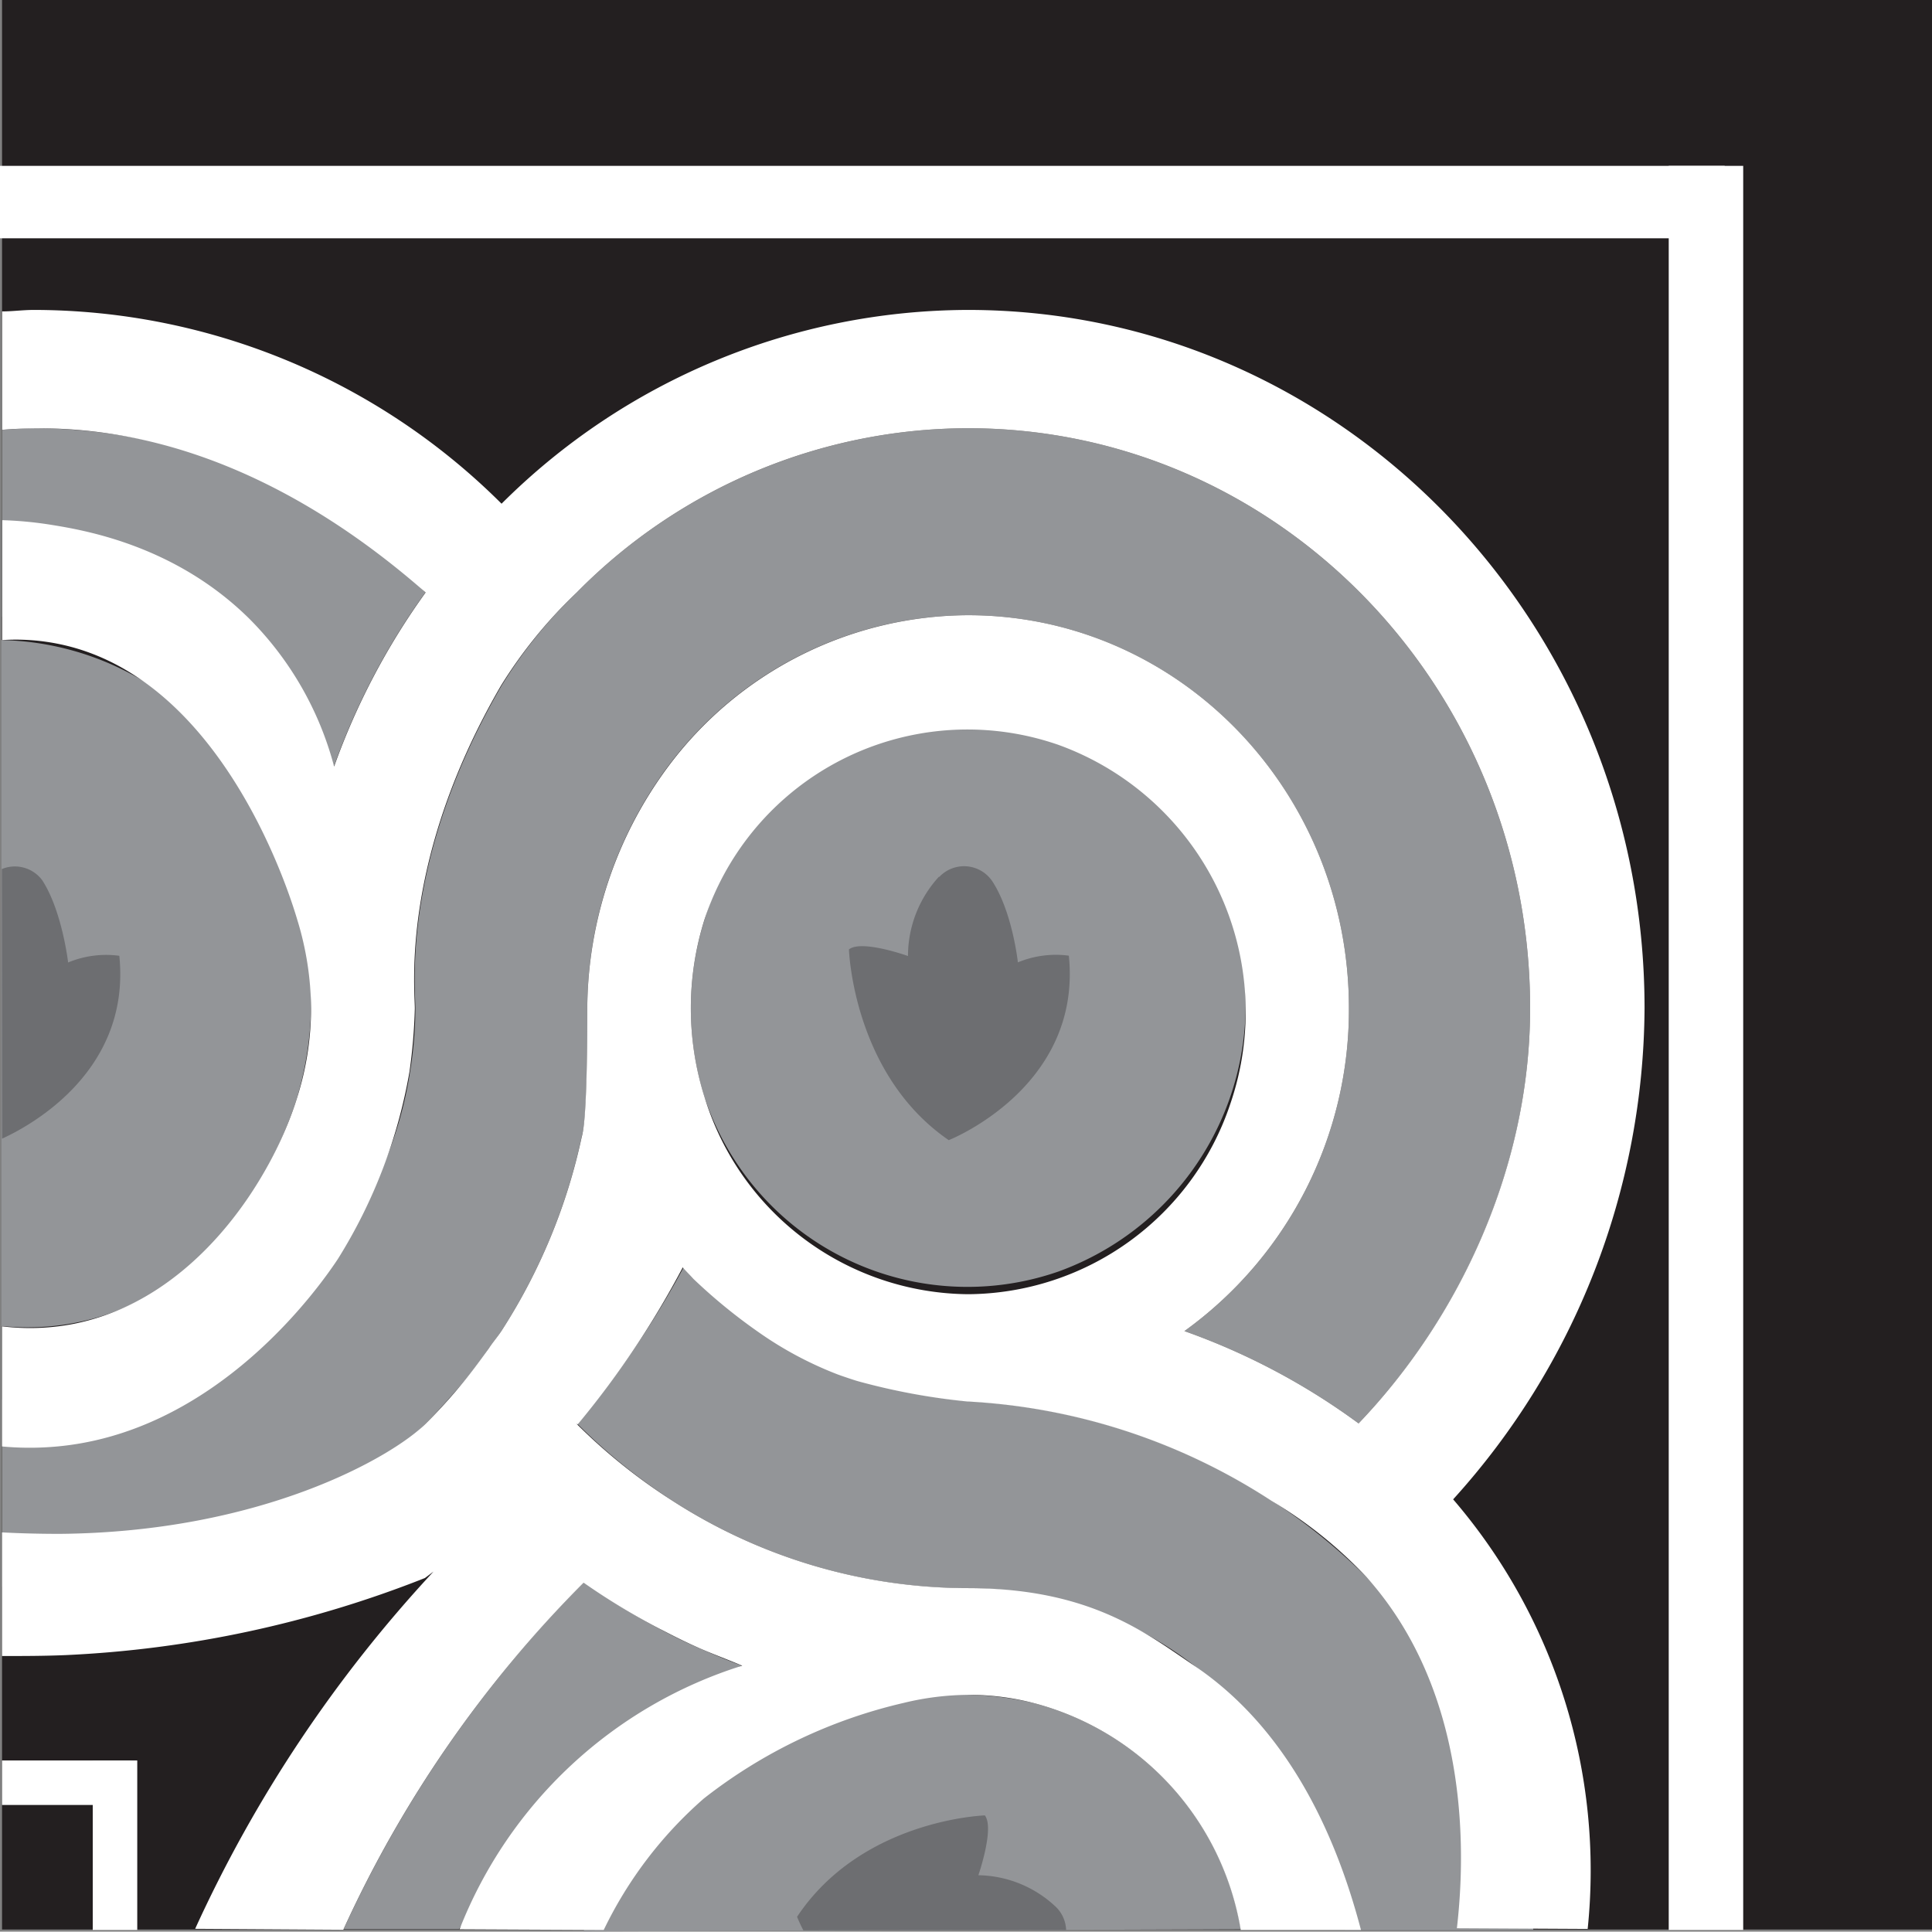 <svg xmlns="http://www.w3.org/2000/svg" width="170.18" height="170.15" viewBox="0 0 170.18 170.15">
  <rect x="0" y="0" width="170.18" height="170.15" fill="#808080" stroke="none"/>
  <g id="Camada_2" data-name="Camada 2">
    <g id="Camada_1-2" data-name="Camada 1">
      <g id="Camada_2-2" data-name="Camada 2">
        <g id="_1" data-name="1">
          <rect x="0.18" width="170" height="169.96" fill="#231f20"/>
        </g>
        <g id="_2" data-name="2">
          <g>
            <path d="M65.34,146.71c-1.28-.47-2.54-1-3.77-1.54s-2.18-1-3.25-1.58l-.36-.18a60.1,60.1,0,0,1-6.52-4.06,105.56,105.56,0,0,0-21.17,30.58H40.44a64.45,64.45,0,0,1,24.9-23.23Z" fill="#939598"/>
            <path d="M37.47,125.43c1-1,2-2.15,3-3.27a37.83,37.83,0,0,0,2.58-3.38c.37-.53.78-1,1.13-1.56a51.42,51.42,0,0,0,7.07-17.15c.51-1.58.48-9.37.48-11.26a36.07,36.07,0,0,1,7.13-21.33A33.08,33.08,0,0,1,85.27,54.19c18.53,0,33.55,15.5,33.55,34.62a34.89,34.89,0,0,1-14.49,28.44,59.28,59.28,0,0,1,15.34,8.13c8.89-9.25,15.11-22.52,15.11-36.57,0-28.22-22.16-51.09-49.51-51.09A48.53,48.53,0,0,0,50.8,52.19a41.25,41.25,0,0,0-6.62,8.2c-8.84,15.24-7.59,26.52-7.59,28.45a35.76,35.76,0,0,1-.47,5.56,34.91,34.91,0,0,1-6.66,15.72A33.08,33.08,0,0,1,3,123.42c-1,0-1.88-.06-2.81-.14v16.47c.94.05,1.86.14,2.81.14A48.6,48.6,0,0,0,37.47,125.43Z" fill="#939598"/>
            <path d="M26.18,96.64a29.79,29.79,0,0,0,1.22-7.83A32.71,32.71,0,0,0,23,72.11c-2-3.79-4.8-8.92-10.87-12.42a25.31,25.31,0,0,0-12-3.31V116.8a22.19,22.19,0,0,0,8.09-.65C21.21,112.57,25.78,98,26.18,96.64Z" fill="#939598"/>
            <path d="M29.41,67.52a61.52,61.52,0,0,1,8.06-15.33A48.55,48.55,0,0,0,3,37.72c-1,0-1.87.09-2.81.14V54.33c.93-.07,1.86-.14,2.81-.14A33.11,33.11,0,0,1,29.41,67.52Z" fill="#939598"/>
            <path d="M85.27,63.6A24.51,24.51,0,0,0,62.06,81a26,26,0,0,0,0,15.66A24.41,24.41,0,0,0,93.24,112a25,25,0,0,0,15.11-31.67A24.51,24.51,0,0,0,85.27,63.6Z" fill="#939598"/>
            <path d="M112,132.16a54.22,54.22,0,0,0-26.71-8.74,57.43,57.43,0,0,1-9.64-1.79c-.29-.08-1.48-.48-1.79-.6a31.7,31.7,0,0,1-7-3.76,47.11,47.11,0,0,1-5.7-4.66c-.3-.33-.63-.64-.93-1a80.37,80.37,0,0,1-9.11,13.46l-.28.33a50.35,50.35,0,0,0,8.36,6.77,48.07,48.07,0,0,0,26.09,7.73,32.72,32.72,0,0,1,19.91,6.82A34.84,34.84,0,0,1,118.49,170h16.57A50.94,50.94,0,0,0,112,132.16Z" fill="#939598"/>
            <path d="M91,150a26.26,26.26,0,0,0-5.67-.71,35.68,35.68,0,0,0-22.34,6.32,34.51,34.51,0,0,0-11.58,14.52l57.9-.19A24.88,24.88,0,0,0,91,150Z" fill="#939598"/>
          </g>
        </g>
        <g id="_3" data-name="3">
          <path d="M82.72,77.21a10.35,10.35,0,0,0-2.74,7s-4.1-1.47-5.2-.58c0,0,.34,11,8.79,16.8,0,0,11.76-4.62,10.58-16.25a8.73,8.73,0,0,0-4.49.59s-.48-4.46-2.27-7.17a3,3,0,0,0-4.67-.34Z" fill="#6d6e71"/>
          <g>
            <path d="M93.91,170a3,3,0,0,0-.87-2,10.15,10.15,0,0,0-6.86-2.82s1.44-4.15.57-5.27c0,0-10.83.34-16.54,8.93,0,0,.18.47.55,1.19Z" fill="#6d6e71"/>
            <path d="M.18,100.3c1.62-.74,11.42-5.47,10.33-16.11A8.73,8.73,0,0,0,6,84.78s-.52-4.52-2.27-7.23a3,3,0,0,0-3.57-1Z" fill="#6d6e71"/>
          </g>
        </g>
        <g id="_4" data-name="4">
          <path d="M128,132.07a64.88,64.88,0,0,0,16.86-43.26c0-33.95-26.7-61.51-59.61-61.51A58.37,58.37,0,0,0,44.18,44.37,58.41,58.41,0,0,0,3,27.3c-1,0-1.87.13-2.81.13V37.86c1.08-.09,2.18-.13,3.3-.13,14.65,0,26.48,7.86,34,14.46a61.52,61.52,0,0,0-8.06,15.33,28.84,28.84,0,0,0-7.45-13c-6.46-6.4-14.31-7.78-17.4-8.28a33.45,33.45,0,0,0-4.38-.42V56.38a18.9,18.9,0,0,1,5.1.37C19.82,59.81,25.67,79.28,26.18,81a27.12,27.12,0,0,1,1.22,7.83,26.07,26.07,0,0,1-1.22,7.83c-2.23,7.25-9.07,18-19.94,20a20.21,20.21,0,0,1-6.06.17v10.58a26,26,0,0,0,4.26.05c14.66-1,23.88-14.39,25.32-16.56a45.79,45.79,0,0,0,6.31-16.5,48,48,0,0,0,.47-5.56c0-1.9-1.25-13.21,7.59-28.45a41.49,41.49,0,0,1,6.67-8.2A48.5,48.5,0,0,1,85.27,37.72c27.35,0,49.51,22.87,49.51,51.09,0,14-6.22,27.29-15.11,36.57a59.28,59.28,0,0,0-15.34-8.13,34.89,34.89,0,0,0,14.49-28.44c0-19.12-15-34.62-33.55-34.62A33.09,33.09,0,0,0,58.86,67.52a36.07,36.07,0,0,0-7.13,21.33c0,1.89,0,9.68-.48,11.26a51.42,51.42,0,0,1-7.07,17.11c-.35.54-.76,1-1.13,1.56-.83,1.16-1.67,2.29-2.58,3.38,0,0-1.33,1.62-3,3.27-2.95,2.91-14.4,9.52-32.19,9.68-2.23,0-4-.07-5.1-.13,0,3.63,0,7.26,0,10.89,1.82,0,3.68,0,5.59-.08A98.1,98.1,0,0,0,37.43,139l.76-.57a118.32,118.32,0,0,0-21,31.47l13.05.08a104.89,104.89,0,0,1,21.17-30.57A60.1,60.1,0,0,0,58,143.42l.36.18c1.07.56,2.14,1.09,3.25,1.58s2.49,1,3.77,1.54a39.43,39.43,0,0,0-24.9,23.22l12.7.06A36.17,36.17,0,0,1,62,158.42,44.92,44.92,0,0,1,79.6,150a24.75,24.75,0,0,1,5.68-.71A22.65,22.65,0,0,1,91,150,24.87,24.87,0,0,1,109.29,170l10.59,0c-3.67-14-10.23-20.28-14.7-23.29-4.3-2.9-9.19-6.81-19.94-6.82a48.06,48.06,0,0,1-26.06-7.73,50.16,50.16,0,0,1-8.38-6.73h.06v.06l.28-.33a79.88,79.88,0,0,0,9-13.52c.3.35.63.66.93,1a48.15,48.15,0,0,0,5.7,4.67,32.09,32.09,0,0,0,7,3.75c.31.12,1.5.52,1.79.6a57.43,57.43,0,0,0,9.64,1.79A54.22,54.22,0,0,1,112,132.2a38.56,38.56,0,0,1,8.39,6.74c9.5,10.65,8.56,25.52,7.94,30.91l11.52.06A50.15,50.15,0,0,0,128,132.07ZM85.27,114A24.5,24.5,0,0,1,62.06,96.64a26,26,0,0,1,0-15.66A24.4,24.4,0,0,1,93.23,65.61a25,25,0,0,1,15.13,31.66A24.52,24.52,0,0,1,85.27,114Z" fill="#fff"/>
          <g>
            <rect x="0.18" y="155.07" width="11.37" height="3.92" fill="#fff"/>
            <rect x="8.17" y="155.07" width="3.92" height="14.93" fill="#fff"/>
          </g>
          <g>
            <rect y="14.61" width="151.92" height="6.38" fill="#fff"/>
            <rect x="146.99" y="14.61" width="6.56" height="155.39" fill="#fff"/>
          </g>
        </g>
      </g>
    </g>
  </g>
</svg>
